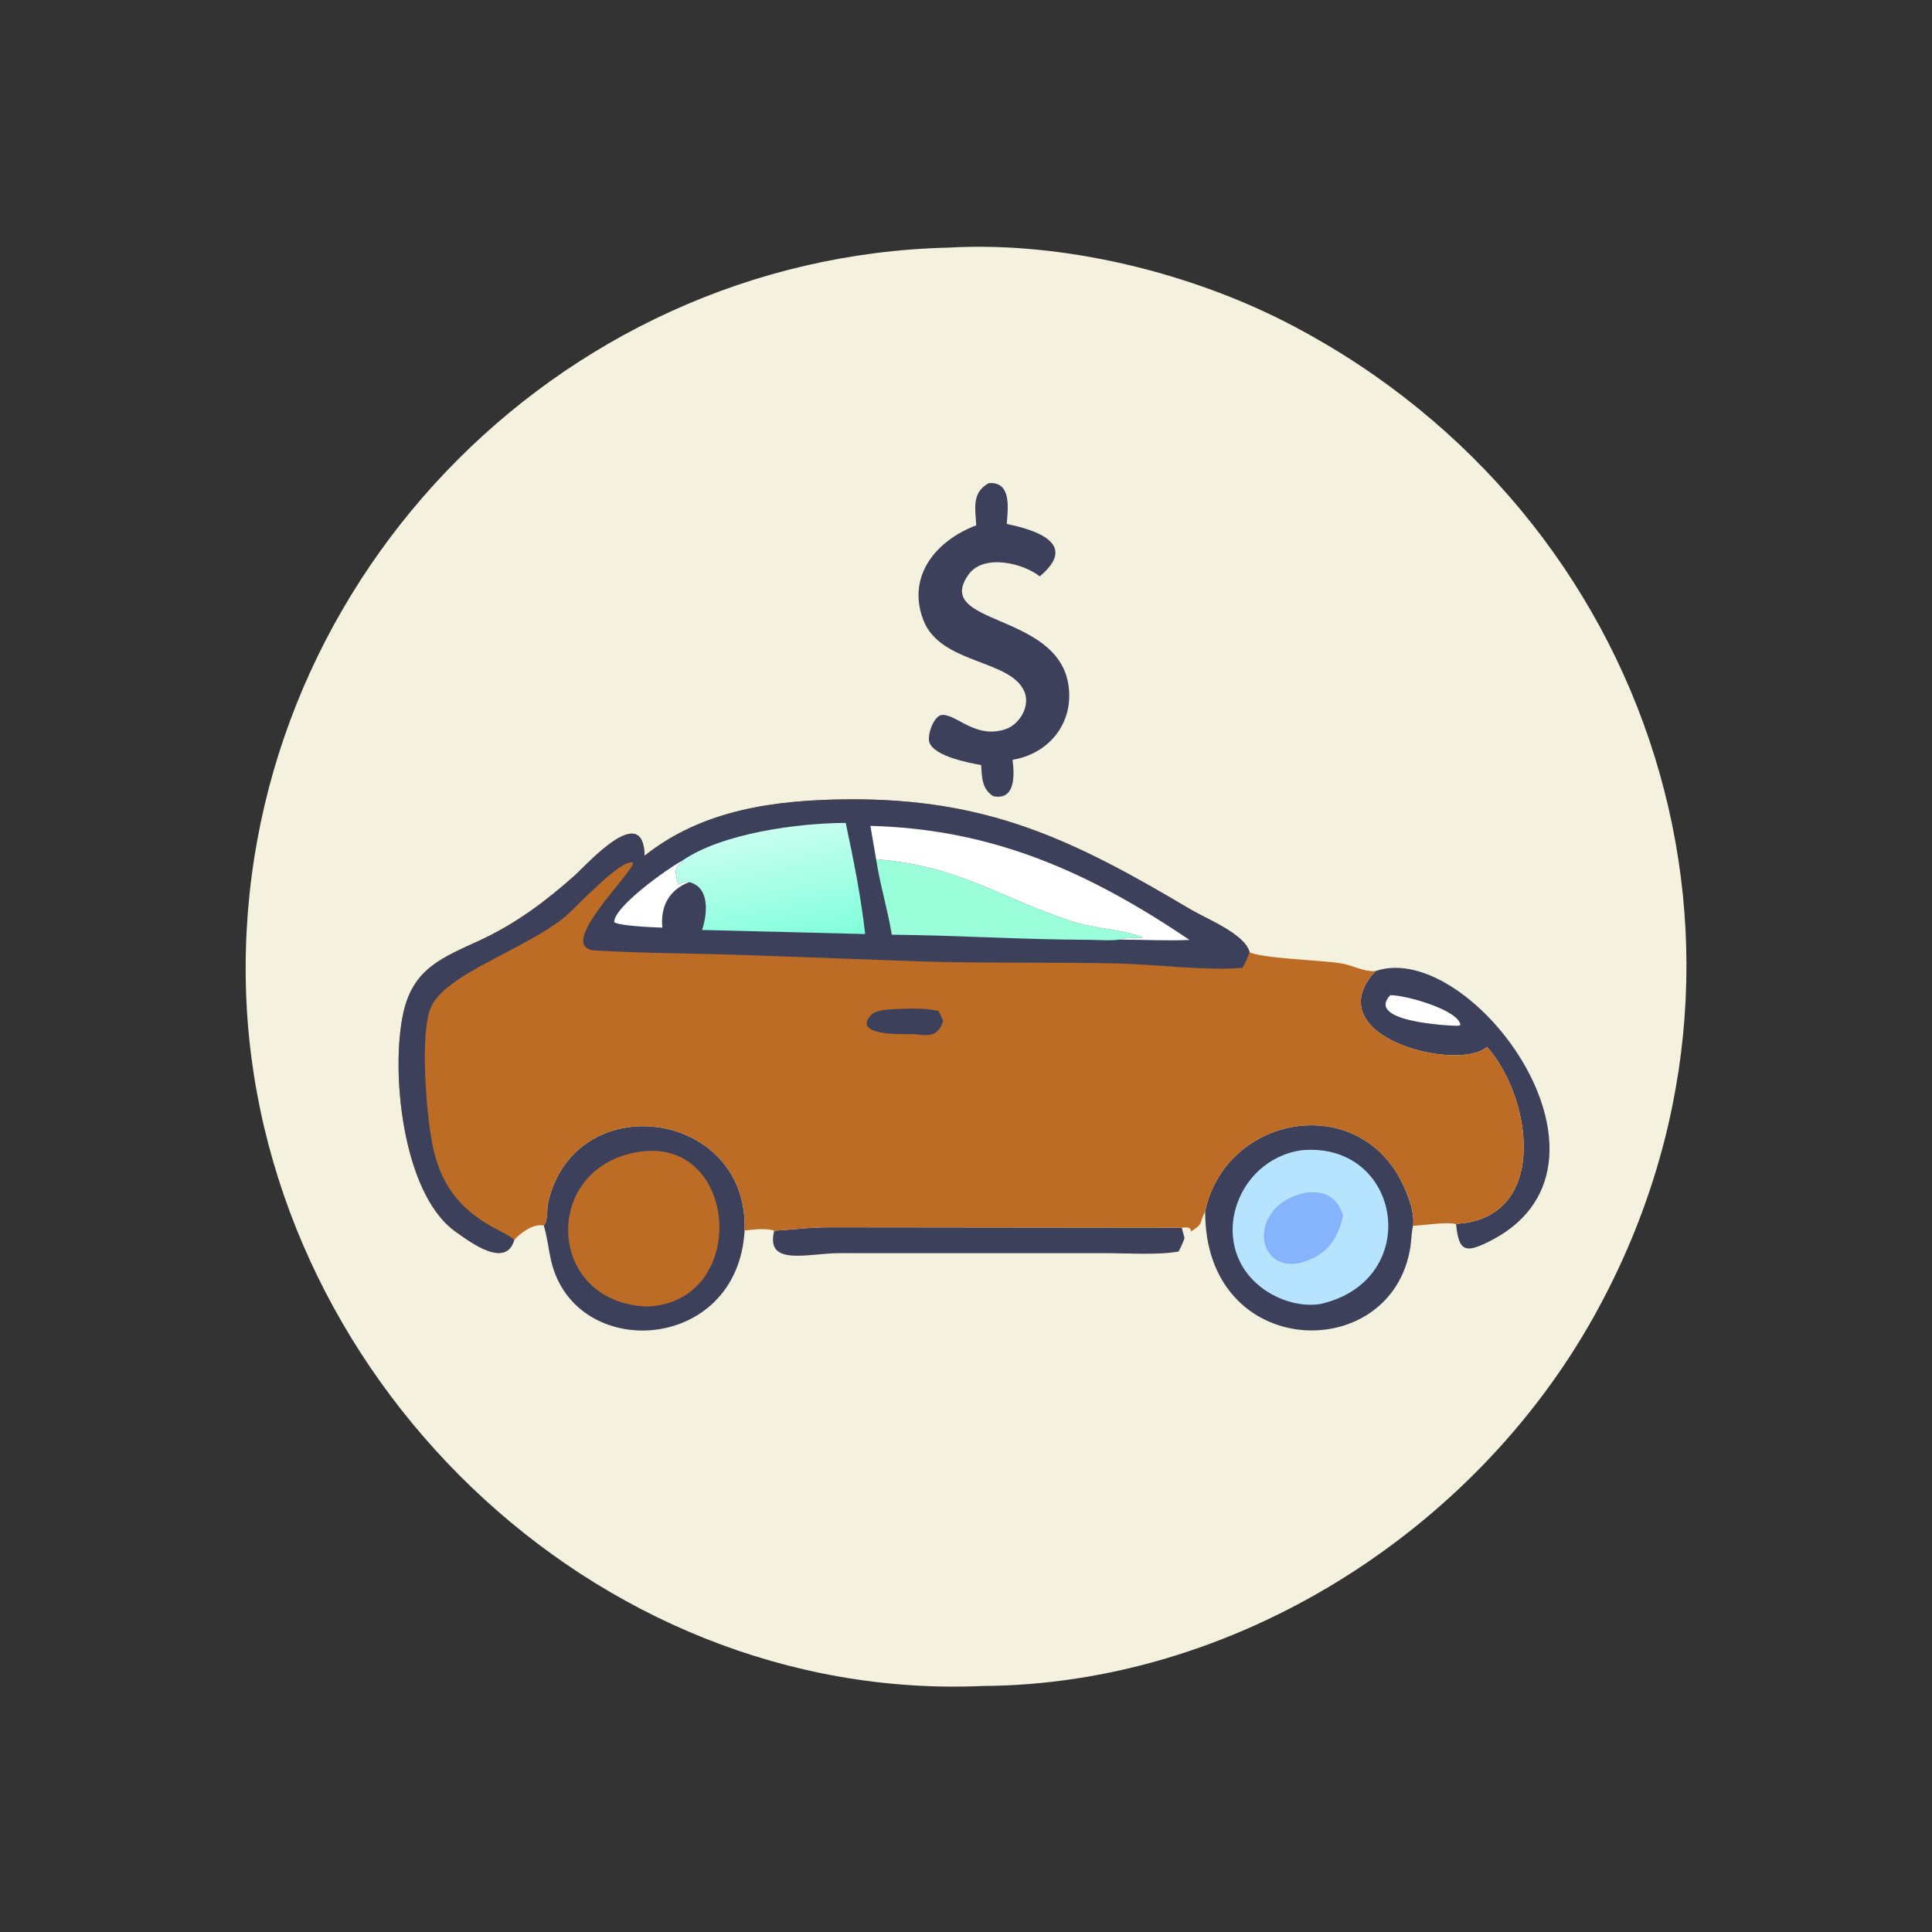 <?xml version="1.0" encoding="utf-8" ?>
<svg xmlns="http://www.w3.org/2000/svg" xmlns:xlink="http://www.w3.org/1999/xlink" width="1024" height="1024">
	<rect width="100%" height="100%" fill="#333333" stroke="none"/>
	<path fill="#F4F1DE" transform="scale(1.6 1.6)" d="M314.07 82.031C352.222 79.839 395.03 90.349 428.648 108.108C547.748 171.021 595.085 315.985 527.962 436.166C487.853 507.98 408.466 558.046 325.547 558.503C196.479 564.177 84.445 454.723 81.444 326.319C78.383 195.325 183.792 85.197 314.07 82.031Z"/>
	<path fill="#3D405B" transform="scale(1.6 1.6)" d="M256.458 407.705C263.457 407.265 267.814 406.56 275.605 406.558L391.472 406.681L392.387 410.135C391.834 411.709 391.224 413.119 390.418 414.583C383.51 415.832 373.44 415.12 366.166 415.122L278.238 415.121C267.68 415.119 253.467 419.714 256.458 407.705Z"/>
	<path fill="#3D405B" transform="scale(1.6 1.6)" d="M455.639 321.69C487.376 310.645 544.08 387.03 492.489 411.664C485.599 414.954 483.232 414.641 482.348 405.602C483.339 405.193 484.651 405.255 485.725 405.078C513.22 400.534 506.694 362.393 492.577 346.797C482.895 355.314 435.741 343.372 455.639 321.69Z"/>
	<path fill="white" transform="scale(1.6 1.6)" d="M460.546 329.67C465.551 329.583 483.373 334.6 483.775 339.586L482.89 339.815C479.217 339.761 452.311 338.37 460.546 329.67Z"/>
	<path fill="#3D405B" transform="scale(1.6 1.6)" d="M327.543 160.045C335.118 159.426 333.931 168.381 333.485 173.56C342.985 175.535 357.468 180.008 344.431 190.936C338.973 186.558 325.839 183.35 320.87 190.3C308.857 207.104 349.786 202.731 353.857 226.439C356.017 239.015 347.891 249.61 335.419 251.701C336.118 256.912 336.313 265.338 328.957 263.719C325.202 261.264 325.316 257.557 324.998 253.433C320.919 252.704 309.52 250.554 307.873 245.926C307.06 243.639 309.294 236.893 312.183 236.821C317.063 236.7 323.201 244.867 333.103 241.549C337.692 240.011 341.27 234.085 339.422 229.332C335.118 218.263 311.437 220.235 305.82 205.276C300.348 190.705 310.132 179.052 323.396 174.005C323.106 168.357 321.82 163.187 327.543 160.045Z"/>
	<path fill="#3D405B" transform="scale(1.6 1.6)" d="M180.125 405.955C181.595 404.397 181.079 400.585 181.54 398.532C190.259 359.642 248.084 367.388 246.662 407.615C244.405 448.312 190.546 451.324 182.6 417.777C181.708 414.012 181.349 410.136 180.261 406.414L180.125 405.955Z"/>
	<path fill="#BC6C25" transform="scale(1.6 1.6)" d="M213.138 381.37C244.766 378.038 248.026 431.036 214.687 432.812C180.192 431.857 179.086 385.189 213.138 381.37Z"/>
	<path fill="#3D405B" transform="scale(1.6 1.6)" d="M399.221 401.269C405.671 370.797 446.085 361.988 462.637 388.498C465.212 392.623 468.877 401.095 468.087 406.066C467.539 408.29 467.568 410.818 467.214 413.1C461.12 452.349 399.061 450.972 399.221 401.269Z"/>
	<path fill="#B6E3FE" transform="scale(1.6 1.6)" d="M431.116 381.036C464.308 377.944 471.809 424.028 437.499 431.948C431.052 433.048 423.823 430.796 418.587 427.039C399.495 413.338 408.967 384.217 431.116 381.036Z"/>
	<path fill="#85B3FC" transform="scale(1.6 1.6)" d="M432.685 395.061C439.12 394.483 442.697 396.353 444.935 402.585C443.148 410.946 439.035 416.267 430.382 418.422C415.241 421.216 413.555 398.813 432.685 395.061Z"/>
	<path fill="#BC6C25" transform="scale(1.6 1.6)" d="M213.531 283.477C232.744 268.14 256.926 264.983 280.719 264.791C327.159 264.416 355.446 278.082 394.433 301.282C399.394 304.234 412.579 309.458 413.954 315.483C418.857 317.571 437.583 318.04 444.287 319.131C448.264 319.778 451.446 321.901 455.639 321.69C435.741 343.372 482.895 355.314 492.577 346.797C506.694 362.393 513.22 400.534 485.725 405.078C484.651 405.255 483.339 405.193 482.348 405.602C480.498 404.518 470.882 405.98 468.087 406.066C468.877 401.095 465.212 392.623 462.637 388.498C446.085 361.988 405.671 370.797 399.221 401.269C396.91 406.037 398.864 405.025 394.487 407.994C394.703 406.293 392.653 406.609 391.472 406.681L275.605 406.558C267.814 406.56 263.457 407.265 256.458 407.705C253.782 406.718 249.438 407.341 246.662 407.615C248.084 367.388 190.259 359.642 181.54 398.532C181.079 400.585 181.595 404.397 180.125 405.955C176.633 405.319 172.644 408.239 170.362 410.709C167.614 420.285 156.055 411.72 150.717 407.862C133.138 395.158 129.244 353.96 133.748 334.935C137.132 320.636 146.731 317.155 159.003 311.477C170.781 306.027 180.778 298.581 190.433 289.955C194.492 286.329 213.157 265.243 213.531 283.477Z"/>
	<path fill="#3D405B" transform="scale(1.6 1.6)" d="M298.277 334.196C302.458 333.997 306.791 334.034 310.895 334.893C311.506 335.927 311.945 337.079 312.423 338.18C310.598 343.87 307.445 342.982 302.131 342.557C300.695 342.504 282.41 343.535 288.253 336.544C290.184 334.235 295.458 334.368 298.277 334.196Z"/>
	<path fill="#3D405B" transform="scale(1.6 1.6)" d="M213.531 283.477C232.744 268.14 256.926 264.983 280.719 264.791C327.159 264.416 355.446 278.082 394.433 301.282C399.394 304.234 412.579 309.458 413.954 315.483C413.269 317.188 412.576 319.032 411.583 320.584L411.163 320.625C399.927 321.65 382.302 319.439 370.449 319.167C349.144 318.679 328.042 319.134 306.617 318.537L247.838 316.413C230.985 315.801 214.105 315.848 197.257 314.867C183.248 314.051 210.144 288.716 209.697 285.78C205.851 284.202 190.619 300.847 187.145 303.71C173.99 314.552 146.99 322.774 142.597 334.036C139.122 342.943 141.225 368.427 143.102 378.414C145.572 391.548 151.528 400.125 163.512 406.684C165.783 407.927 168.395 409.02 170.362 410.709C167.614 420.285 156.055 411.72 150.717 407.862C133.138 395.158 129.244 353.96 133.748 334.935C137.132 320.636 146.731 317.155 159.003 311.477C170.781 306.027 180.778 298.581 190.433 289.955C194.492 286.329 213.157 265.243 213.531 283.477Z"/>
	<path fill="white" transform="scale(1.6 1.6)" d="M225.922 285.165L226.008 285.78C222.779 287.254 224.007 290.073 224.661 292.966C225.895 292.709 227.022 291.7 228.312 292.214C221.707 294.731 218.705 300.194 219.415 307.282L219.153 307.277C216.7 307.218 204.671 306.711 203.463 305.445C203.417 300.281 221.296 287.61 225.922 285.165Z"/>
	<path fill="#9BFEDB" transform="scale(1.6 1.6)" d="M290.224 284.631C317.915 286.913 330.884 297.182 354.681 305.075C362.347 307.618 370.764 307.696 378.29 310.376L378.38 310.718L377.878 310.725C375.746 310.768 372.924 310.57 370.89 311.251C367.618 311.694 363.946 311.333 360.611 311.324C338.874 311.264 317.171 309.83 295.423 309.636C294.051 301.232 291.508 293.089 290.224 284.631Z"/>
	<path fill="white" transform="scale(1.6 1.6)" d="M288.334 273.58C329.263 274.663 360.931 289.036 394.057 311.362C386.368 311.702 378.591 311.26 370.89 311.251C372.924 310.57 375.746 310.768 377.878 310.725L378.38 310.718L378.29 310.376C370.764 307.696 362.347 307.618 354.681 305.075C330.884 297.182 317.915 286.913 290.224 284.631L288.334 273.58Z"/>
	<defs>
		<linearGradient id="gradient_0" gradientUnits="userSpaceOnUse" x1="257.808" y1="313.896" x2="250.742" y2="276.129">
			<stop offset="0" stop-color="#81FFDB"/>
			<stop offset="1" stop-color="#C7FFEF"/>
		</linearGradient>
	</defs>
	<path fill="url(#gradient_0)" transform="scale(1.6 1.6)" d="M225.922 285.165C238.956 276.054 264.297 272.644 280.146 272.602C282.655 284.138 285.308 297.746 286.587 309.415L232.57 308.063C234.341 302.829 235.235 293.885 228.312 292.214C227.022 291.7 225.895 292.709 224.661 292.966C224.007 290.073 222.779 287.254 226.008 285.78L225.922 285.165Z"/>
</svg>

